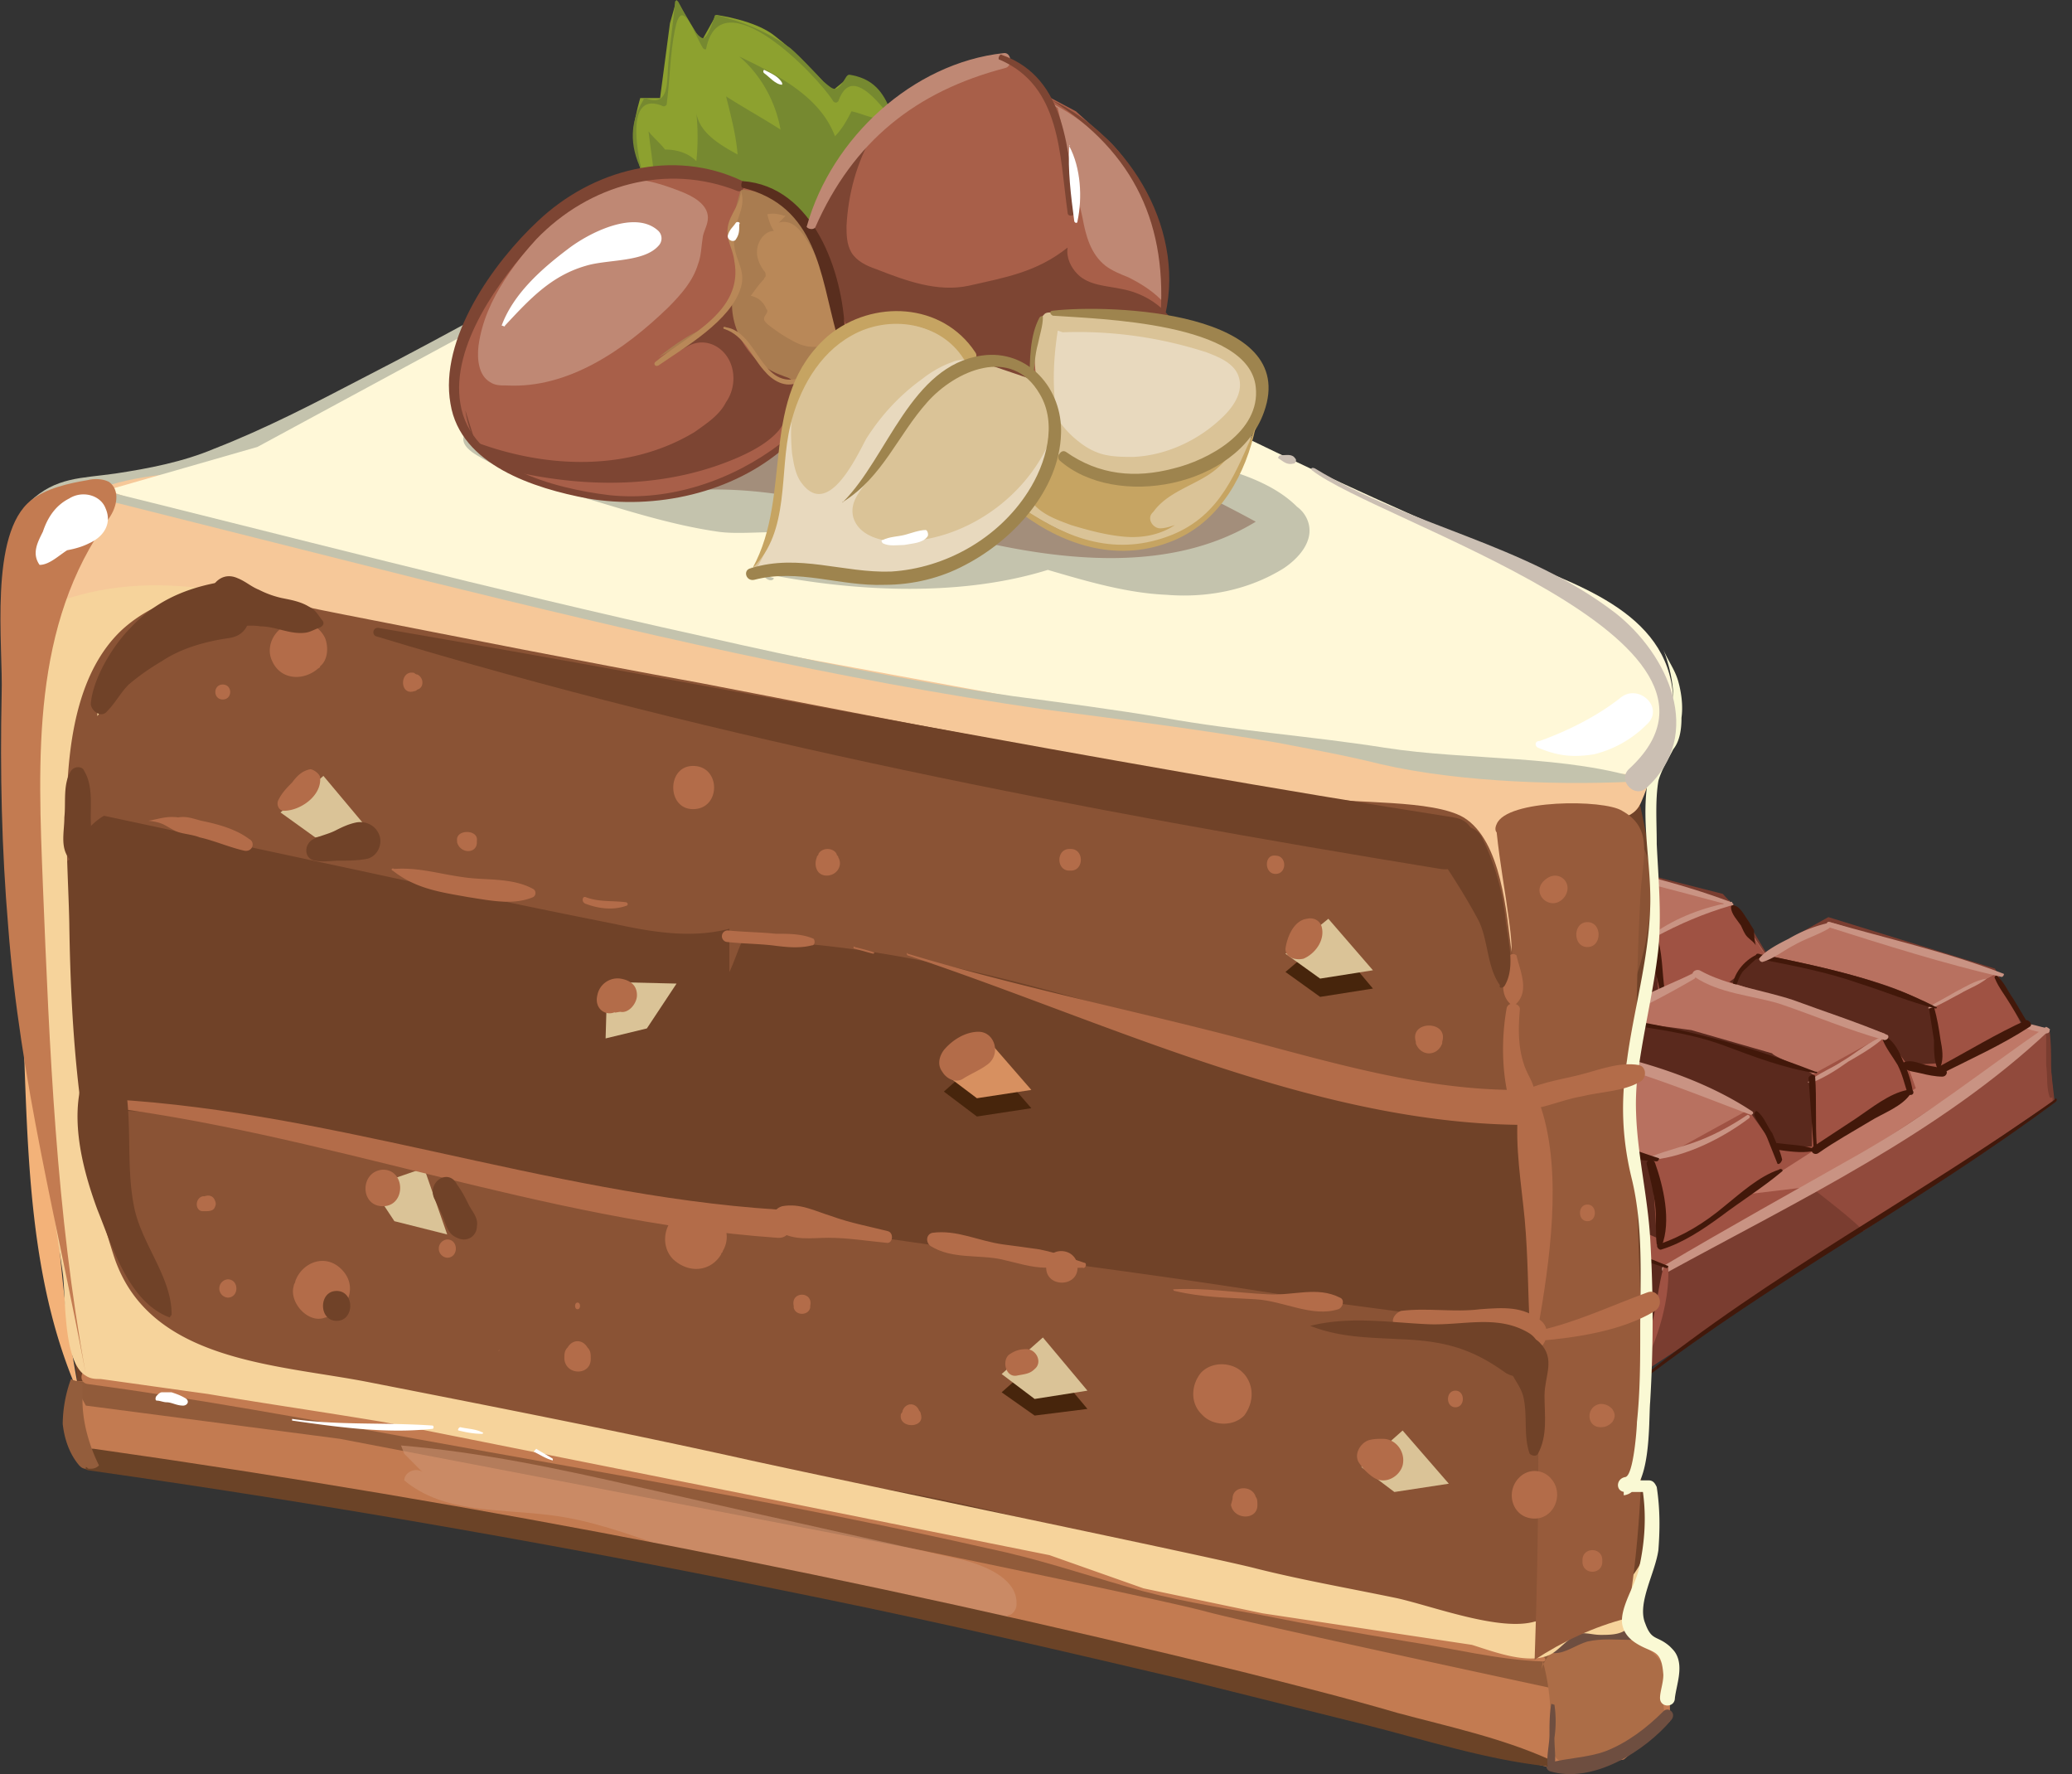 <svg width="132" height="113" fill="none" xmlns="http://www.w3.org/2000/svg"><rect width="100%" height="100%" fill="#333333" stroke="none"/><path d="M130.88 70.056l-13.771 9.206-13.246 8.678-23.653-8.043-9.566-4.339s-.841-2.645-.841-4.338c0-1.694.315-2.963.315-2.963l2.313-.953 1.577-2.01 1.366-.847s3.154-.74 3.364-1.164c.21-.423 2.734-1.27 2.734-1.27l2.523.635 1.576-2.434 5.677-2.117 2.418.424 1.367-2.117 4.73-2.01 9.987 2.54 1.472 1.587 1.261 2.116 3.995-2.222 10.618 3.28 1.682 3.493 1.577.317.525 4.55z" fill="#7A3D30"/><path d="M106.176 80.744l11.879-6.032 12.405-8.995-30.592-8.36-27.542 9.947-2.313.953 13.666 4.55 5.467 1.905 9.671 3.492 7.359 2.54z" fill="#9F5243"/><path d="M106.176 80.744l-.631 3.28-1.787 4.022-3.679-1.482-18.292-6.244s-11.143-4.444-11.249-4.868c-.105-.423-.525-3.492-.63-3.915-.21-.423.105-3.386.105-3.386l12.194 4.338L92.3 76.087l13.877 4.657z" fill="#5A291D"/><path d="M127.201 62.014l-4.1 2.222-17.871 9.841-19.238-6.137-8.515-2.117-2.208-1.27 3.47-1.164 2.417-1.799 2.838 1.164 1.683-2.434 3.363-1.27 2.313-.74 2.418.423 1.367-2.117 4.73-1.904 10.408 2.751 2.312 3.492 3.995-2.222 10.618 3.28z" fill="#B87160"/><path d="M105.545 78.839l-.315-4.868-29.856-9.524s-1.892.846-1.892 1.164c0 .317-1.156 2.222-1.156 2.222l13.456 4.339 1.05.106s2.314 1.058 2.629 1.164c.315 0 8.725 2.222 8.725 2.222l7.359 3.175z" fill="#5A291D"/><path d="M89.25 73.442l3.68-3.704 5.572-3.28 2.628.423 1.156-1.905 5.677-3.069s2.313 1.164 2.418.847c.105-.318.631-1.164.631-1.164l1.471-.741-2.312-3.492-4.836 2.222.42 2.857-2.207.953-1.367-2.223-5.466 2.329.21 2.963-1.262.74-1.997-.635L92.51 65.4l-6.203 2.329.316 4.55 2.628 1.164z" fill="#9F5243"/><path d="M105.335 59.685l-10.197-3.07-1.472 1.588 8.515 2.963 1.472 2.329.315.634 1.682-.952-.315-3.492zM96.82 67.41c0-.318-.105-3.916-.105-3.916l-6.728-2.116-4.205-1.058-1.577 2.434 6.412 2.222 2.103.423s.63.953 1.156 1.164c.316.318 2.839 1.8 2.944.847zm18.607 1.164v4.445l-2.313.106-1.577-2.223-6.728-2.751-3.679-1.376 1.156-1.905 5.467.741 5.151 1.482c0 .211 3.259 1.375 2.523 1.481zm7.674-4.339l.315 3.492-1.892.106-1.472-2.01-9.881-3.281.735-.53.947-1.057.841-.106c-.106.106 8.304 1.481 10.407 3.386z" fill="#5A291D"/><path d="M127.201 62.013l1.682 3.492-5.256 2.646-.526-3.916 4.1-2.222z" fill="#9F5243"/><path d="M130.46 65.717l-14.928 9.841-4.415.53 2.523-1.588 2.312-1.481 6.098-3.704-.526-1.482 2.208.212 5.256-2.646c-.105.106 1.472 0 1.472.318z" fill="#BF7867"/><path d="M118.686 78.416c-.211-.423-3.259-2.752-3.259-2.752l6.202-3.704 8.726-6.137.42 4.339-12.089 8.254z" fill="#914A3C"/><path d="M130.565 65.611c.105.74.105 1.482.105 2.222 0 .635.105 1.27.105 2.011 0 .106-.21.106-.21 0-.21-.635-.105-1.27-.21-2.01V65.61h.21z" fill="#7A3D30"/><path d="M130.985 70.162c-8.515 6.349-17.976 11.323-26.386 17.778-.105.106-.21-.106-.105-.106 8.2-6.667 17.766-11.64 26.386-17.778.105-.212.21 0 .105.106z" fill="#42180A"/><path d="M130.565 65.611c-6.938 6.561-16.084 10.9-24.389 15.45-.21.106-.421-.211-.21-.423 4.099-2.434 8.304-4.762 12.404-7.09 4.31-2.434 7.99-5.397 11.985-8.149.21.106.315.212.21.212z" fill="#C99383"/><path d="M103.968 87.834c.421-1.164.946-2.222 1.262-3.492.315-1.164.42-2.434.736-3.598 0-.106.315-.106.315 0 .105 2.222-.841 5.291-2.103 7.09-.105.212-.21.106-.21 0z" fill="#9F5243"/><path d="M103.968 87.728c-11.353-2.01-22.917-6.35-33.009-11.958-.21-.106 0-.529.21-.423 10.723 5.397 21.656 8.254 32.799 12.381 0 0 .105-.106 0 0z" fill="#42180A"/><path d="M70.854 75.664c-.736-.423-.841-1.799-1.051-2.54a10.56 10.56 0 010-4.444c0-.318.525-.212.42 0-.21 1.904-.42 4.973.841 6.666.105.212 0 .424-.21.318z" fill="#42180A"/><path d="M106.071 80.744c-5.572-1.905-10.933-3.28-16.4-5.397-6.412-2.54-13.14-4.55-19.658-6.667-.316-.106-.105-.53.21-.423 6.518 2.222 13.246 4.233 19.659 6.772 5.36 2.117 11.038 3.387 16.399 5.61 0 0 0 .21-.21.105z" fill="#42180A"/><path d="M130.355 65.823c-.526-.106-1.052-.212-1.472-.424-.105 0-.105-.211 0-.211.525 0 1.051.211 1.577.317.21.106.105.318-.105.318z" fill="#C99383"/><path d="M128.988 65.4c-.315-.424-.631-.953-.946-1.482-.316-.53-.736-1.058-.946-1.587-.105-.106.105-.318.21-.106.42.423.631.952.946 1.375l.946 1.588c.105.212-.105.423-.21.212z" fill="#42180A"/><path d="M129.303 65.4c-1.787 1.163-3.679 2.01-5.571 2.962-.211.106-.421-.317-.211-.423 1.788-.952 3.68-2.116 5.572-2.963.21 0 .421.317.21.423z" fill="#42180A"/><path d="M123.416 68.045c-.21-.53-.21-1.164-.21-1.8-.105-.634-.21-1.375-.315-2.01 0-.212.315-.317.315-.106.21.741.315 1.376.421 2.117.105.529.21 1.164 0 1.693-.106.212-.211.212-.211.106z" fill="#42180A"/><path d="M126.57 62.33c-.526.424-1.156.636-1.682.953-.631.318-1.261.74-1.997.953 0 0-.105 0 0-.106.525-.318 1.156-.635 1.682-.953.63-.317 1.261-.74 1.997-.846 0 0 0-.106 0 0z" fill="#C99383"/><path d="M123.311 64.235c-1.682-.423-3.154-1.058-4.836-1.587-2.102-.74-4.31-1.164-6.517-1.587-.211 0-.105-.318 0-.318 3.679.74 7.884 1.587 11.353 3.386.105 0 .105.106 0 .106z" fill="#42180A"/><path d="M112.063 60.955c-.316.211-.631.529-.946.846-.316.318-.421.741-.526 1.059-.105.105-.315.105-.21-.106.105-.847.841-1.693 1.682-2.01 0 0 .105.105 0 .21z" fill="#42180A"/><path d="M119.842 66.246c-.631.53-1.367.953-2.102 1.376-.736.53-1.577 1.058-2.418 1.376-.105 0-.211-.106-.105-.106.63-.53 1.471-.847 2.102-1.27.736-.423 1.472-1.058 2.313-1.481.21-.106.315 0 .21.105z" fill="#C99383"/><path d="M115.532 73.02c-.105-1.483-.21-2.858-.315-4.34 0-.211.42-.317.42-.106.105 1.482 0 2.963.105 4.445h-.21z" fill="#42180A"/><path d="M121.734 69.633c-.525.846-1.787 1.27-2.628 1.799-1.051.635-2.207 1.27-3.259 2.01-.315.212-.63-.211-.315-.423.946-.635 1.787-1.164 2.733-1.799.946-.635 2.103-1.587 3.259-1.799.21 0 .21.106.21.212z" fill="#42180A"/><path d="M121.524 69.633c-.21-.635-.315-1.164-.631-1.8-.315-.529-.736-1.058-.946-1.587 0-.106.105-.317.21-.212.526.318.841.953 1.052 1.482.315.635.525 1.27.63 1.905.211.317-.21.423-.315.212zm-5.782-1.271c-2.102-.317-3.995-1.058-5.992-1.799-2.313-.846-4.731-1.058-7.148-1.481-.211 0-.211-.424 0-.318 4.625.74 8.725 1.8 13.035 3.492.21 0 .105.106.105.106z" fill="#42180A"/><path d="M102.602 65.188c-.421.635-.841 1.164-1.157 1.799-.105.211-.42.105-.315-.106.315-.741.631-1.376 1.261-1.905.105 0 .316.106.211.212zm10.617 8.889l-.631-1.587c-.21-.53-.63-.952-.841-1.481 0-.106.106-.318.211-.212.42.317.63.952.946 1.376.21.529.525 1.164.631 1.693-.106.317-.316.317-.316.211zM92.72 70.055c-.526.53-1.051 1.164-1.577 1.588-.63.529-1.156 1.27-1.787 1.799-.105.106-.21 0-.21-.212.42-.635 1.261-1.27 1.787-1.799.525-.529 1.051-1.058 1.682-1.587 0-.106.105.106.105.211z" fill="#42180A"/><path d="M104.599 78.734c-5.151-1.8-10.092-3.916-15.453-4.868-.316-.106-.316-.53 0-.53 5.256.741 10.933 2.54 15.558 5.186.105 0 0 .212-.105.212zm8.936-4.128c-1.262 1.059-2.629 1.905-3.89 2.858-1.156.846-2.418 1.693-3.785 2.116-.21.106-.42-.317-.21-.317 1.577-.53 2.944-1.376 4.205-2.434 1.051-.847 2.208-1.905 3.469-2.328.105-.106.316 0 .211.105z" fill="#42180A"/><path d="M105.545 79.263c-.105-.847 0-1.694-.105-2.54-.105-.847-.315-1.693-.526-2.54-.105-.317.421-.423.526-.106.526 1.482 1.051 3.704.42 5.291-.105 0-.21 0-.315-.105z" fill="#42180A"/><path d="M111.432 71.22c-1.682 1.27-3.995 2.434-6.097 2.645-.105 0-.21-.105-.105-.211 1.051-.424 2.102-.635 3.153-1.059 1.052-.423 1.998-.952 2.944-1.587.105 0 .21.106.105.212z" fill="#C99383"/><path d="M105.545 73.971c-4.415-.211-8.515-2.751-12.72-3.704-.315-.105-.315-.634.105-.529 2.208.424 4.415 1.376 6.623 2.011 2.102.53 4.1 1.376 6.097 2.01.105 0 0 .212-.105.212zM90.933 70.69c-.631.424-1.367.741-2.103 1.059-.736.317-1.471.74-2.207.74-.106 0-.21-.211-.106-.317.631-.423 1.367-.53 1.998-.847a51.897 51.897 0 012.313-.952c.105.106.21.317.105.317z" fill="#42180A"/><path d="M86.307 72.596v-2.329c0-.74-.105-1.587 0-2.328 0-.211.21-.211.316 0 .42 1.376.21 3.28.105 4.657-.105.211-.42.211-.42 0z" fill="#42180A"/><path d="M86.517 68.044c-2.102-.317-4.204-.846-6.307-1.375-1.892-.423-3.784-.741-5.256-2.01-.21-.213 0-.53.315-.424 3.364 2.01 7.674 2.222 11.354 3.492.105.106.105.317-.106.317z" fill="#42180A"/><path d="M75.059 64.764c-.42.53-.946.847-1.367 1.376-.42.53-.736 1.058-1.156 1.587-.105.212-.42 0-.316-.211.526-1.164 1.577-2.434 2.629-3.07.105 0 .315.213.21.318z" fill="#42180A"/><path d="M86.412 72.49c-2.312-.212-4.31-1.059-6.412-1.906-2.628-.952-5.151-1.799-7.885-2.54-.315-.105-.105-.634.21-.528 4.836 1.27 9.252 3.492 14.087 4.656.21.106.105.317 0 .317zm7.675-4.656l-.947-1.27c-.21-.318-.63-.635-.736-1.059 0-.105.106-.211.21-.211.421.211.632.635.947 1.058.315.423.525.847.736 1.376 0 .106-.105.211-.21.106z" fill="#42180A"/><path d="M92.404 65.505c-.84.635-1.892 1.058-2.838 1.376-.946.423-1.997.847-3.049 1.058-.21 0-.315-.211-.105-.317.947-.53 2.103-.741 3.154-1.164.946-.318 1.787-.741 2.733-1.059.21 0 .21.106.105.106zm.526-.212c-3.995-.211-7.884-2.222-11.774-2.963-.315-.105-.315-.635 0-.529.841.106 1.577.424 2.313.741 1.261.423 2.523.53 3.784.847 1.998.423 4.1.846 5.677 1.904 0 0 .105-.105 0 0zm-11.984-3.069c-1.472 1.164-3.574 2.011-5.361 2.434-.316.106-.421-.423-.106-.423.947-.317 1.787-.635 2.734-.952.946-.318 1.787-.847 2.628-1.165.105-.211.21 0 .105.106z" fill="#C99383"/><path d="M103.758 63.812c-.421-.318-.631-.741-.946-1.164-.316-.424-.736-.847-.841-1.27 0-.212.105-.318.21-.212.421.212.736.847 1.051 1.27.316.423.526.846.631 1.376 0-.106-.105 0-.105 0z" fill="#42180A"/><path d="M101.971 61.272c-.841.318-1.787.74-2.628 1.058-.841.424-1.682.953-2.523 1.27-.105.106-.316-.106-.105-.211 1.471-1.165 3.469-1.905 5.256-2.329.105 0 .21.212 0 .212z" fill="#C99383"/><path d="M96.715 67.41c-.21-.635-.106-1.164-.106-1.799v-2.01c0-.212.421-.212.421 0 .105.634 0 1.27 0 1.904 0 .635 0 1.27-.105 1.905-.105.212-.21.106-.21 0z" fill="#42180A"/><path d="M96.925 63.706c-1.577-.106-3.259-1.059-4.836-1.482-2.207-.53-4.31-1.058-6.518-1.587-.21-.106-.105-.53.106-.424 1.892.424 3.89.953 5.781 1.376 1.998.53 3.68 1.27 5.572 2.01.105 0 0 .107-.105.107z" fill="#42180A"/><path d="M85.677 60.425c-.106.741-.947 1.482-1.472 2.011-.105.106-.42-.106-.316-.317a7.35 7.35 0 00.841-1.059c.21-.317.42-.529.736-.74.105 0 .21.105.21.105z" fill="#42180A"/><path d="M91.248 58.414c-1.787.847-3.68 1.376-5.466 1.905-.105 0-.21-.211 0-.211 1.892-.53 3.679-1.164 5.466-1.8 0-.105.105.106 0 .106z" fill="#C99383"/><path d="M101.971 61.167c-3.574-1.059-7.044-2.434-10.723-2.858-.21 0-.21-.317 0-.317 3.68.212 7.359 1.587 10.828 2.963.105.106 0 .212-.105.212z" fill="#C99383"/><path d="M111.853 60.214c-.106-.212-.316-.318-.526-.53-.21-.211-.315-.529-.421-.74-.21-.318-.63-.741-.63-1.164 0-.106.105-.212.21-.106.42.106.631.635.946 1.058.105.212.21.318.315.53 0 .21 0 .528.106.952 0 0 .105 0 0 0z" fill="#42180A"/><path d="M110.276 57.674c-1.787.53-3.259 1.165-4.836 2.011-.105.106-.315-.106-.105-.212 1.472-1.058 3.259-1.693 4.941-2.01.105-.106.105.106 0 .211z" fill="#C99383"/><path d="M105.755 63.177c-.21-1.164-.736-2.54-.63-3.81 0-.105.21-.211.315 0 .526 1.165.42 2.646.631 3.81 0 .106-.316.106-.316 0z" fill="#42180A"/><path d="M105.335 59.473c-3.364-.953-6.833-1.8-10.197-2.752-.21-.105-.105-.423.105-.423 3.364.74 7.043 1.376 10.197 2.857.21.106.105.423-.105.318z" fill="#42180A"/><path d="M95.243 56.722c-.21.317-.42.634-.736.952-.21.318-.42.53-.736.74a.226.226 0 01-.21-.21c.105-.318.42-.636.63-.848.21-.317.421-.529.736-.74.21-.106.421-.106.316.106z" fill="#42180A"/><path d="M100.184 54.817l-2.523.953c-.736.317-1.472.634-2.208.846-.105 0-.105-.106-.105-.106 1.261-.952 3.259-1.587 4.836-1.693 0 0 0-.106 0 0z" fill="#C99383"/><path d="M110.276 57.673c-3.575-.952-7.044-1.904-10.618-2.645-.315-.106-.21-.53 0-.423 3.574.74 7.254 1.587 10.618 2.857.21.106.21.211 0 .211z" fill="#C99383"/><path d="M115.427 73.336c-.736.106-1.472 0-2.208-.106-.21 0-.21-.423 0-.423.736.106 1.472.106 2.208.317.105 0 .105.106 0 .212zm8.305-4.762c-.421 0-.946-.106-1.367-.212-.42-.105-.736-.105-1.051-.317-.21-.106-.105-.423.105-.423.42-.106.841.105 1.261.211.421.106.841.106 1.157.318.315 0 .21.423-.105.423zm-27.228-.635c-.525-.106-.946-.423-1.366-.53-.526-.105-1.052-.21-1.472-.422-.105-.106-.105-.212 0-.318.526-.106 1.156.106 1.577.318.526.211 1.051.317 1.367.74.105.106 0 .212-.106.212z" fill="#42180A"/><path d="M107.963 62.33a55.274 55.274 0 01-5.572 2.858c-.21.106-.42-.212-.21-.423 1.787-1.058 3.785-1.905 5.677-2.752.105 0 .21.212.105.318zm3.574 8.678c-4.205-1.587-7.989-3.175-12.405-4.021-.315-.106-.21-.53 0-.53 4.205.741 8.831 1.905 12.51 4.34.105.105 0 .21-.105.21z" fill="#C99383"/><path d="M99.027 66.881c-.42.318-.84.212-1.261.318-.526.211-1.051.74-1.577 1.164-1.051.635-2.313 1.27-3.574 1.587-.105 0-.21-.106-.105-.211 1.261-.741 2.628-1.165 3.784-2.011.42-.318.841-.635 1.262-.847.42-.211.946-.106 1.366-.211.105 0 .21.105.105.211zm17.451-7.725c-.736.423-1.472.635-2.208 1.058-.63.317-1.261.846-1.997 1.058-.105 0-.21-.106-.21-.212.42-.529 1.261-.952 1.892-1.27a8.895 8.895 0 012.313-.952c.315-.106.42.212.21.318z" fill="#C99383"/><path d="M127.516 62.225c-3.679-.847-7.359-2.01-11.038-3.175-.21-.106-.105-.423.105-.317 3.68 1.058 7.464 1.904 11.038 3.28.105 0 0 .212-.105.212zm-7.464 4.021c-2.312-.635-4.52-1.587-6.728-2.328-1.787-.53-3.784-.635-5.361-1.693-.315-.212 0-.53.315-.424 1.682.953 4.1 1.27 5.992 1.905 1.998.741 3.995 1.376 5.993 2.223.105.105 0 .317-.211.317z" fill="#C99383"/><path d="M2.523 41.695s-.736 7.937-.736 14.18c0 6.244 1.051 15.662 1.051 15.662l2.208 17.355.525 3.916 7.36 1.058 31.642 5.503 30.801 6.773 23.443 6.243s3.995 0 5.467-1.481c1.471-1.482 1.997-2.222 1.997-2.222l-.315-3.175-2.208-2.222s1.261-3.175 1.261-3.704v-4.974l-1.051-.53s1.472-5.29 1.051-10.37c-.315-4.974-.735-7.513-.735-7.513s-.736-6.667 0-9.736c.735-3.175 1.261-6.985 1.261-8.678 0-1.693-1.051-6.455-1.051-6.455l-38.055-6.667-59.501-7.937s-4.205-.317-4.415 4.974z" fill="#704228"/><path d="M4.94 53.864c.316-.74.947-1.481 1.683-1.905 5.466 1.164 10.828 2.328 16.294 3.493 5.361 1.164 10.828 2.328 16.19 3.386 2.417.53 4.94.952 7.358.317v2.752c.315-.635.526-1.376.84-2.01 16.82.317 32.485 8.465 49.094 10.687-.63-.952.42-2.222 1.472-2.645 1.156-.318 2.418-.212 3.364-.847.526-.317.946-.846 1.261-1.376a16.165 16.165 0 002.629-9.841c0-.847-.211-1.8-.841-2.434-.421-.423-.947-.53-1.472-.74-17.24-4.869-35.217-6.139-52.878-9.102-13.876-2.328-27.648-5.608-41.734-6.878-.631.106-1.262.106-1.788.423-.42.318-.63.847-.84 1.376-1.998 5.29-2.524 11.005-1.683 16.614.631-.423 1.157-.952 1.788-1.376l-.736.106zm18.082 35.663c5.362 1.164 10.723 2.328 16.19 3.386 2.417.53 4.94.953 7.358.318v2.752c.315-.636.526-1.376.841-2.011 9.461.211 18.607 2.857 27.648 5.503 4.415 1.27 8.936 2.645 13.456 3.703 3.574.847 8.515 3.069 11.564-.211 1.261-1.482 1.892-3.492 2.207-5.397.631-4.233.526-10.053-3.574-11.747-4.626-2.01-10.933-2.328-15.874-3.174-10.933-1.8-21.866-2.963-32.799-4.763-7.99-1.375-15.769-2.963-23.653-4.338a238.784 238.784 0 00-12.09-1.905c-1.891-.212-8.094-1.905-9.566 0-.42.529-.42 1.376-.42 2.116 0 3.598 0 7.408 1.682 10.689 2.208 4.233 12.51 4.127 17.03 5.08z" fill="#8A5335"/><path d="M4.94 88.152C3.575 80.85 3.365 73.23 2.944 65.822c-.315-5.714-.525-11.428-.21-17.143.105-2.857.315-5.926.105-8.783.105 1.376-.736 3.81-.946 5.397-.21 2.117-.42 4.127-.526 6.244-.21 4.656-.105 9.312.106 13.863.315 8.042.315 16.508 3.784 23.916a17.46 17.46 0 00-.315-1.164z" fill="#F3B279"/><path d="M4.625 87.94s4.205.211 9.146.952a344.83 344.83 0 0110.092 1.693l23.022 4.445 16.505 3.492 17.346 3.916 15.243 2.963 2.418.529 1.787-1.482 3.679-.952s2.523 1.693 2.523 2.963v3.175l-2.943 2.434-3.154.529h-1.472l-25.65-6.244-25.23-5.714-21.971-4.233-20.29-3.598-1.05-4.868z" fill="#C37B51"/><path d="M5.466 89.527l16.19 2.117 37.003 7.09s15.454 3.174 18.187 3.915c2.733.741 21.971 4.868 21.971 4.868s1.262-1.587 2.838-2.01a70.286 70.286 0 013.049-.741l-.946-.635h-3.154l-2.733 1.164-7.043-1.164-15.349-2.646-14.086-3.915-17.451-3.492-27.543-5.08L4.625 87.94l.841 1.587z" fill="#915B3A"/><path d="M98.291 105.824c.421 1.482.526 3.069.526 4.656 0 .529 0 1.059.316 1.482.525.635 1.681.317 2.417 0a101.94 101.94 0 003.364-1.587c.421-.212.841-.424 1.052-.847.105-.423 0-.741 0-1.164 0-.423.21-.847.21-1.27.105-1.058-.841-1.905-1.682-2.434a2.51 2.51 0 00-1.157-.635c-.315 0-.63 0-.946.106-.736.106-1.471 0-2.207.212a3.158 3.158 0 00-1.998 2.01l.105-.529z" fill="#AC6D47"/><path opacity=".54" d="M25.755 92.596l1.157 1.164c-.42-.317-1.157 0-1.157.53 2.523 2.116 6.098 1.798 9.357 2.221 2.523.318 4.835 1.165 7.253 2.011 7.359 2.434 15.033 4.127 22.707 5.08-.315-.212-.63-.424-.946-.741.315.106.63-.317.63-.635.106-1.587-1.787-2.434-3.363-2.857-6.939-1.588-13.772-3.07-20.71-4.656-5.046-1.165-10.092-2.223-15.138-2.646l.21.529z" fill="#D19977"/><path d="M40.157 15.344c-5.886 3.915-12.089 7.302-18.291 10.583-3.26 1.693-6.413 3.492-9.777 4.656-1.682.529-3.364 1.058-5.151 1.058-.736 0-1.472-.106-2.313-.106-.525 0-2.312.106-2.733.423 1.682-1.587 3.259-1.481 5.467-1.799 2.102-.317 4.31-.74 6.307-1.587 3.259-1.27 6.308-2.857 9.356-4.445 5.782-2.963 11.354-6.137 17.03-9.206.105-.106.316.211.105.423z" fill="#C4C3AD"/><path d="M106.491 109.528c-1.682 2.011-5.046 4.127-7.779 3.28-.21-.105-.315-.423 0-.529 1.156-.317 2.418-.317 3.574-.74 1.367-.53 2.628-1.482 3.68-2.54.315-.318.841.106.525.529z" fill="#6E4E40"/><path d="M98.502 112.491c-3.89-.423-7.78-1.693-11.564-2.645-3.785-.953-7.674-1.905-11.459-2.858-7.674-1.799-15.348-3.598-23.127-5.185-15.453-3.175-31.012-5.926-46.675-8.148-.841-.106-.526-1.482.315-1.376 24.6 3.492 48.883 8.254 73.062 14.18 3.364.847 6.728 1.693 9.986 2.646 3.154.846 6.623 1.587 9.672 2.963.105.212 0 .529-.21.423z" fill="#6B4327"/><path d="M103.863 104.448c-.946 0-1.787-.105-2.733.106-.736.212-1.367.741-2.103.741-.21 0-.315-.212-.21-.423.42-.741 1.577-1.059 2.418-1.164.946-.212 1.892-.212 2.733.105.21.212.105.635-.105.635z" fill="#6E4E40"/><path d="M98.291 105.824c-2.943-.106-5.781-.847-8.62-1.27-3.154-.529-6.202-1.058-9.356-1.693-2.838-.529-5.677-.953-8.515-1.799-2.944-.847-5.782-1.8-8.83-2.434-12.09-2.752-24.284-4.762-36.479-6.984-6.938-1.27-13.876-2.54-20.92-3.493-.63-.105-.42-1.058.21-.952 15.664 2.116 31.118 5.503 46.57 8.466 3.785.74 7.675 1.376 11.46 2.222 3.784.847 7.358 2.222 11.143 3.069 3.784.847 7.569 1.482 11.458 2.117 3.89.74 8.095 1.164 11.88 2.434.21.105.21.317 0 .317z" fill="#C37B51"/><path d="M99.027 108.576a7.13 7.13 0 010 2.116c0 .635.105 1.27 0 1.905 0 .317-.42.212-.42 0-.105-.741.105-1.482.105-2.117s0-1.269.105-1.904c0-.106.105 0 .21 0z" fill="#6E4E40"/><path d="M5.256 89.21v-1.058c-.21-.106-.526-.212-.736-.318a8.603 8.603 0 00-.525 2.857c.105.953.42 1.905 1.05 2.646.106.106.211.212.421.212v-.106c.105 0 .105.106.21.106.21 0 .421 0 .631-.212-.63-1.27-1.051-2.752-1.051-4.127z" fill="#935D3C"/><path d="M6.412 45.293c-.105 0-.105 0-.21-.106v.423c.105-.106.105-.212.21-.317z" fill="#F6D39B"/><path d="M103.443 100.956c-1.052 1.059-3.995 1.694-5.362 2.223-.105 0-.21.106-.315.106-2.208.635-6.413-.953-8.726-1.482-3.048-.635-6.097-1.164-9.04-1.905-2.839-.74-24.915-5.291-32.168-6.878-8.095-1.8-16.19-3.387-24.284-4.974-5.887-1.164-14.087-1.27-16.295-8.043C5.046 73.231 4.52 65.93 4.415 58.838 4.31 53.23 3.259 44.34 7.779 40.108c2.208-2.011 5.466-2.858 8.305-2.223a22.527 22.527 0 00-8.305-2.222c-1.367-.106-2.943 0-4.1.74-1.997 1.27-1.682 6.35-2.102 8.572-.526 4.022-.631 7.937-.526 11.853.21 8.148 1.787 16.19 2.944 24.233.21 1.482 0 5.715 1.471 6.562.316.211.631.211.946.211 2.313.318 4.52.635 6.833.953 3.785.635 7.464 1.164 11.249 1.799l20.71 4.127 21.655 4.339 5.992 2.116 7.57 1.587 13.35 2.011c1.367.423 3.785 1.376 5.151.529.631-.423 1.157-1.164 1.892-1.27.421 0 .736.106 1.157.106.736 0 1.682 0 1.997-.846.105-.424.21-.741.21-1.164.106-1.27.421-2.434.841-3.599-.42.953-.841 1.8-1.576 2.434z" fill="#F6D39B"/><path d="M1.577 35.028c-.105.212-.105.317-.21.53-.421 1.269-.421 2.645-.316 3.914 7.359-3.81 13.246-1.799 20.92-.317 7.569 1.482 15.033 2.963 22.602 4.339 13.14 2.54 26.176 5.08 39.316 7.302 2.313.423 7.36.106 9.357 1.27 2.417 1.481 2.733 6.137 3.048 8.571v-6.032c0-.634 0-1.375.42-1.904 1.262-1.8 6.623.846 7.78-1.482 0 0 1.682-3.386.631-6.244-1.157-2.857-88.83-14.815-88.83-14.815-4.626-.317-12.406-.106-14.718 4.868z" fill="#F6C899"/><path d="M46.36 16.297l-5.887-1.27-9.987 5.82-14.087 7.62-9.566 2.75 4.415 1.588 29.435 7.196 27.648 5.08c11.774 2.01 23.653 3.915 35.637 4.233.316 0 .736 0 1.051-.212.211-.106.421-.423.526-.635.736-1.27 1.156-2.645 1.051-4.021-.315-5.609-6.517-7.302-10.722-9.101-5.572-2.328-11.144-4.868-16.61-7.514-4.1-1.904-8.62-2.857-12.825-4.444-6.728-2.328-13.456-4.657-20.08-7.09z" fill="#FFF8D8"/><path d="M81.366 47.303c2.208.424 4.52.847 6.623 1.376 5.046 1.164 11.88 1.376 16.925 1.058-5.046-1.693-11.353-1.27-16.715-2.116-4.73-.741-9.356-1.059-14.086-1.905-3.154-.53-6.413-.953-9.567-1.376-6.623-.952-13.245-2.328-19.763-3.81-13.456-2.963-26.702-6.455-40.053-9.735-.42-.106-.525.529-.105.529l22.707 5.714c12.93 3.175 25.966 6.244 39.212 8.149 4.835.635 9.882 1.27 14.822 2.116z" fill="#C4C3AD"/><path d="M104.284 75.664c-.106-6.137-.106-12.275.21-18.413.105-2.54.946-4.445-1.157-5.609-1.156-.74-7.358-.74-7.989.847-.105.212-.105.423 0 .529.42 4.021 1.367 7.196.946 11.323-.105 1.376-.42 2.752-.21 4.127.105.953.42 1.905.736 2.858.736 2.645.84 5.29.946 8.042.315 8.784.315 17.567 0 26.35 1.787-1.164 3.784-2.116 5.887-2.645 1.577-9.101.841-18.308.631-27.409z" fill="#975B3B"/><path d="M105.966 41.377c.315.74.735 1.27.946 2.01.21.741.315 1.588.21 2.329 0 .74-.105 1.481-.526 2.01-.315.635-.736 1.27-.946 2.011-.21 1.27-.105 2.646-.105 4.021.105 2.223.315 4.445.105 6.667-.315 2.858-1.051 5.609-1.366 8.466-.316 3.387.63 6.561.841 9.948a87.19 87.19 0 010 10.476c-.106 1.164.105 5.715-1.682 5.926v-.952h1.576c.316 0 .421.212.526.423.21 1.376.21 2.646.105 4.022-.21 1.481-1.366 3.386-.841 4.656.421 1.164.736.741 1.577 1.481.21.212.315.318.421.53.42.846 0 1.904-.106 2.751 0 .635-.946.635-.946 0 0-.423.211-.952.211-1.482-.106-1.481-.526-1.375-1.367-1.799-.631-.317-1.156-.74-1.262-1.481-.105-1.058.841-2.434 1.052-3.387.42-1.799.525-3.597.21-5.397.21.106.315.318.526.424h-1.577c-.631 0-.631-.847 0-.953.525-.105.736-3.174.736-3.492.21-2.01.21-3.915.21-5.926 0-3.069.21-6.455-.526-9.524-.631-2.54-.736-4.974-.315-7.62.42-3.174 1.366-6.349 1.472-9.63.105-2.54-.526-5.185-.211-7.725.105-.952.316-1.904.736-2.751.631-1.058.841-1.8.946-3.069 0-.74-.21-1.905-.63-2.963z" fill="#FAF9D4"/><path d="M25.125 77.78l-1.472-2.222 3.364-1.164 1.472 4.233-3.364-.846zm16.084-12.275l-2.628.635.105-3.598 4.415.106-1.892 2.857zm-21.13-12.17l-2.208-1.587 2.733-2.328 2.839 3.386-3.364.53z" fill="#DAC397"/><path d="M65.913 90.162l-2.102-1.481 2.628-2.328 2.838 3.386-3.364.423zM84.1 63.494l-2.208-1.587 2.733-2.328 2.839 3.386-3.364.53zm-21.866 7.62l-2.103-1.588 2.628-2.328 2.944 3.387-3.47.529z" fill="#47250C"/><path d="M65.913 89.104l-2.102-1.588 2.628-2.328 2.838 3.387-3.364.529zM84.1 62.33l-2.208-1.587 2.733-2.223 2.839 3.28-3.364.53z" fill="#DAC397"/><path d="M62.234 69.95l-2.103-1.587 2.628-2.329 2.944 3.387-3.47.529z" fill="#D79060"/><path d="M88.83 95.03l-2.102-1.588 2.628-2.328 2.943 3.387-3.469.529z" fill="#DAC397"/><path d="M9.461 52.277c.946.106 1.051.317 1.682.635.42.212 1.051.212 1.577.423.946.212 1.892.635 2.838.847.526.106.736-.53.316-.741-.841-.635-1.998-.952-3.049-1.164-.42-.106-.946-.318-1.472-.212-.736-.105-1.261.106-1.892.212 0 0 0-.106 0 0zm8.62-.635c1.052 0 2.418-.952 2.313-2.116 0-.212-.42-.53-.63-.53-.526.106-.842.424-1.157.847-.316.318-.63.635-.841 1.058-.21.318 0 .741.315.741zm21.13 12.805c-.21.106.21 0 .316 0 .525.106 1.051-.53 1.051-1.058 0-.635-.42-.953-1.051-1.058a1.31 1.31 0 00-1.472 1.058c-.21.846.526 1.375 1.156 1.058zm22.182 4.233c.525-.318 1.05-.53 1.471-.847.947-.635.526-2.116-.525-2.116-.841 0-1.682.529-2.208 1.164-.315.423-.42.952-.105 1.376.315.529.946.74 1.367.423zm21.655-7.62c.736-.317 1.367-1.163 1.157-2.01-.105-.423-.526-.635-.946-.53-.841.107-1.262 1.165-1.367 1.906 0 .634.736.74 1.156.635zM64.757 87.622c.525-.106.84-.106 1.156-.423.526-.423.105-1.27-.526-1.27-.42 0-.736.106-1.05.318-.527.317-.316 1.481.42 1.375zm21.866 5.608c.21.318.525.636.84.847.737.53 1.683 0 1.893-.74.21-.847-.42-1.694-1.262-1.694-.315 0-.63 0-.946.106-.525.212-.946.953-.525 1.482zM24.389 76.828c1.471 0 1.471-2.328 0-2.328-1.472.106-1.472 2.328 0 2.328zm.631-21.376c1.471 1.164 3.048 1.375 4.835 1.693 1.367.211 2.839.529 4.1 0 .21-.106.21-.424 0-.53-1.366-.74-3.048-.529-4.415-.74-1.577-.212-2.838-.635-4.415-.53-.21-.105-.21.107-.105.107zm12.3 2.117c.84.317 1.786.423 2.627.106.105-.106 0-.212-.105-.212-.84-.106-1.682 0-2.523-.318-.21-.105-.315.318 0 .424zm9.04 2.433c.946.106 1.892.106 2.838.212.841.106 1.682.212 2.523 0 .21 0 .21-.317.105-.423-.736-.318-1.577-.318-2.418-.318-1.05-.105-1.997-.105-3.048-.211a.37.37 0 000 .74zm8.094.424c.42.105.736.211 1.157.317.105 0 .105-.106 0-.106-.316-.106-.736-.211-1.157-.317-.105-.106-.105.106 0 .106zm3.364.423C70.223 64.976 83.364 71.43 96.61 71.643c1.472 0 1.472-2.222 0-2.222-6.727 0-13.245-2.223-19.658-3.81-6.307-1.587-12.825-2.963-19.133-4.868 0-.106-.105 0 0 .106zm38.371 0c-.21.952-.841 2.222 0 3.069a.318.318 0 00.42 0c.842-.847.21-2.117 0-3.07a.318.318 0 00-.42 0z" fill="#B36C49"/><path d="M95.979 64.236c-.316 1.798-.316 3.81.105 5.608a.95.95 0 00.63.635h.21c.211.106.526 0 .632-.212.525-.846-.105-1.481-.42-2.328-.421-1.164-.421-2.328-.316-3.598.105-.423-.736-.635-.841-.105z" fill="#B36C49"/><path d="M97.976 84.66c.736-4.233 1.577-9.842.21-14.075-.315-.847-1.366-.635-1.471.212-.21 2.222.21 4.656.42 6.878.21 2.328.21 4.657.315 6.879 0 .317.42.423.526.106zM5.677 70.373c14.822 1.694 28.804 7.408 43.837 8.466 1.156.106 1.156-1.693 0-1.799-14.823-.952-29.015-6.56-43.837-7.09-.21 0-.21.317 0 .423zm63.39 10.054c-.946-.318-1.787-.635-2.839-.847-.735-.106-1.471-.212-2.312-.317-1.577-.212-2.944-.953-4.52-.741-.421.105-.421.635-.106.846 1.367.847 3.049.53 4.52.847.947.212 1.893.529 2.839.529.84.106 1.577 0 2.313 0 .21.106.315-.317.105-.317z" fill="#B36C49"/><path d="M56.557 78.415c-1.262-.317-2.418-.529-3.574-.952-1.052-.317-1.998-.847-3.154-.635-.736.212-.841 1.164-.21 1.587.946.635 2.102.424 3.153.424 1.262 0 2.523.211 3.68.317.42.106.525-.635.105-.74zm18.292 3.811c1.787.423 3.364.423 5.15.529 1.788.106 3.575 1.164 5.257.635.315-.106.42-.635.105-.741-1.472-.74-2.943-.106-4.625-.212-2.103-.105-3.89-.423-5.993-.317 0 0 0 .106.106.106zm14.191 2.222c1.577.317 3.05.211 4.626.846 1.367.53 2.523 1.27 3.995.847.736-.212 1.261-1.376.525-2.01-1.156-.953-2.418-.847-3.89-.742-1.681.212-3.363-.105-5.045.106-.526.212-.736.847-.21.953z" fill="#B36C49"/><path d="M98.081 85.4c2.418-.212 5.256-.635 7.359-1.905.631-.423.21-1.481-.526-1.164-2.312.847-4.52 1.905-6.938 2.434-.42.106-.315.74.105.635zm-1.156-14.71c1.261 0 2.523-.634 3.784-.846 1.262-.317 2.734-.317 3.785-.952.42-.212.42-.953-.105-1.058-1.262-.212-2.523.317-3.785.635-1.261.317-2.838.529-3.995 1.27-.42.211-.315.952.316.952z" fill="#B36C49"/><path d="M48.042 36.403c5.887 1.27 12.93 1.694 18.712-.105 2.523.74 5.046 1.481 7.569 1.587 2.628.212 5.256-.318 7.464-1.693.946-.635 1.892-1.694 1.577-2.858a1.94 1.94 0 00-.736-1.058c-2.838-2.857-9.04-3.175-12.825-4.127-5.992-1.587-11.985-3.069-18.292-3.492-4.415-.318-8.83-.318-13.14.317-1.472.212-11.88 1.694-7.99 4.022 2.102 1.27 4.415 1.905 6.623 2.645 2.838.847 5.782 1.8 8.725 2.223 2.103.317 5.782-.53 7.464.846-1.157.53-2.418.847-3.68 1.164-.315.106-.735.212-.84.635-.106.318.525.635.63.318l-1.261-.424z" fill="#C4C3AD"/><path d="M42.996 31.324c6.307-.74 12.51 1.481 18.607 2.963C67.7 35.769 74.638 36.509 80 33.229a89.365 89.365 0 00-7.149-3.492c-6.623-3.07-13.981-5.61-21.235-4.763-3.68.424-7.78 2.223-8.62 5.82v.53z" fill="#A38E7B"/><path d="M40.893 11.111s-.63-2.222-.525-2.963c.105-.846.42-1.904.42-1.904h1.262l.63-4.762L43.1 0l1.578 2.646.946-1.694s2.523.318 3.784 1.376c1.262.953 2.734 2.54 2.734 2.54l.84.952 1.157-.952 1.367.635 1.05 1.481-3.153 3.598-1.892 4.128s-.841-1.588-2.208-2.223c-1.366-.635-2.207-.529-2.207-.529s-4.205-1.376-6.203-.847z" fill="#8DA12F"/><path d="M63.81 3.493s-4.52 1.799-6.412 2.963c-1.787 1.164-3.364 3.492-3.364 3.492l-2.103 4.127-.42.635s.84 1.693 1.261 2.963c.42 1.376.736 3.386.736 3.386s2.944-1.587 4.73-.846a15.323 15.323 0 013.05 1.693l.63.952s1.472-.635 2.523 0a12.421 12.421 0 011.682 1.376s-.315-1.481-.21-2.434c.105-.952.63-1.905.63-1.905l4.836.212 2.629.317s1.05-2.645-.316-6.349S70.54 8.89 70.54 8.89l-1.998-1.8-1.787-.952c-.105-.106-2.208-2.54-2.944-2.645z" fill="#A85F49"/><path d="M47.2 11.958s-3.048-1.376-6.202-.846c-3.153.529-4.52 1.799-4.52 1.799l-3.89 3.386s-1.892 2.857-2.733 4.55c-.84 1.694-1.051 3.493-1.051 3.493s.21 2.222.736 3.174c.526.953 1.787 1.8 1.787 1.8s2.418 1.587 5.256 2.222c2.839.635 4.836.211 4.836.211s2.208-.211 4.73-1.27c2.524-1.058 3.785-2.116 3.785-2.116l1.156-4.127 2.523-3.28s-.21-2.858-1.366-5.08c-1.051-2.223-3.364-4.339-5.046-3.916z" fill="#A85F49"/><path d="M41.945 22.753s3.784-1.905 4.52-3.493c.736-1.587.736-2.01.42-2.963-.315-.952-.42-1.27-.21-2.222s.526-2.01.526-2.01 2.943.21 4.1 1.798c1.05 1.588 1.787 4.34 1.787 4.34l.525 2.856-1.787 2.011-.84 1.27s-1.578.529-2.524-.953c-.946-1.481-.946-1.799-1.577-2.116-.63-.423-1.366-1.376-4.94 1.482z" fill="#A97C50"/><path d="M61.918 22.858s-1.261-2.222-3.364-2.434c-2.102-.211-3.68.318-3.68.318s-2.207.635-3.363 2.54c-1.051 1.904-1.367 3.703-1.367 3.703l-.525 4.022-.42 2.645-1.367 2.858 2.733-.318s5.361.635 8.094.212c2.734-.424 5.677-2.858 5.677-2.858l.946-1.058s3.47 2.328 6.097 2.434c2.523.106 5.046-1.481 5.046-1.481s1.998-2.223 2.523-3.493c.631-1.375 1.157-3.598 1.157-3.598s.525-2.751-.63-3.81c-1.157-1.057-3.575-1.587-3.575-1.587l-5.151-1.058h-4.31l-.631 1.905.21 2.434c.105 0-1.787-2.01-4.1-1.376z" fill="#DAC397"/><path d="M55.61 8.571c-1.05 1.8-1.576 3.81-1.681 5.82 0 .53 0 1.165.315 1.694.316.529.946.846 1.577 1.058 1.892.74 3.89 1.482 5.887 1.058 2.313-.529 4.31-.846 6.308-2.434-.106.635.21 1.27.63 1.694.736.74 1.892.74 2.839.952 1.156.212 2.312.847 3.048 1.8-1.051.634-2.313-.107-3.469-.318-1.366-.318-2.733-.106-4.1 0-.105 0-.315 0-.42.105-.105.106-.21.212-.21.424-.421 1.164-.526 2.54-.421 3.81-1.156-.424-2.208-.741-3.364-1.165-.315-.105-.526-.211-.841-.317-.21-.106-.315-.318-.42-.424-1.893-1.799-4.836-2.328-7.254-1.27-.63-1.692-1.367-3.386-1.997-5.079-.106-.423-.316-.846-.316-1.27 0-.317.21-.529.316-.846 1.05-2.223 2.523-4.233 4.1-6.138l-.526.846z" fill="#7D4533"/><path d="M67.385 6.878l1.577 6.985c.21 1.164.525 2.328 1.471 3.069.42.317.946.529 1.472.74.841.424 1.682.953 2.313 1.694.42-5.292-2.733-10.689-7.464-12.911l.63.423z" fill="#BF8874"/><path d="M41.63 10.794c-.106-.846-.211-1.587-.316-2.434.315.424.736.741 1.051 1.164.736 0 1.472.212 1.997.741a14.95 14.95 0 000-3.069c.21 1.27 1.472 2.01 2.629 2.646-.106-1.27-.42-2.434-.736-3.704 1.156.74 2.312 1.376 3.469 2.116-.316-1.799-1.262-3.492-2.628-4.656 2.418 1.164 5.15 2.54 6.097 5.08.42-.424.736-.953 1.051-1.588.526.106.946.318 1.472.424-2.103 1.799-3.47 4.338-3.995 7.09-.315-1.164-1.577-1.8-2.733-2.222-2.418-.953-4.94-1.482-7.57-1.694l.211.106z" fill="#768930"/><path d="M35.006 14.18c-1.997 2.328-4.1 4.762-4.52 7.831-.105.847 0 1.905.736 2.328.315.212.63.212 1.051.212 3.89.212 7.464-2.222 10.302-4.974.841-.846 1.577-1.693 1.893-2.751.21-.53.21-1.164.315-1.8.105-.422.315-.74.315-1.163 0-.847-.946-1.376-1.787-1.693-1.366-.53-2.733-.953-4.1-.635-1.05.211-1.892.952-2.628 1.587-.84.635-1.577 1.27-2.418 1.905l.841-.847z" fill="#BF8874"/><path d="M50.04 13.757c-.421-.106-.737-.212-1.157-.106.105.424.21.741.42 1.059-.525 0-.946.529-1.05 1.058-.106.529.104 1.058.42 1.481.105.106.105.212.105.318 0 .106-.105.106-.105.211-.316.318-.526.635-.841 1.059.42.105.735.317.946.74 0 .106.105.106.105.212 0 .212-.21.317-.21.53 0 .105.105.21.21.317A10.41 10.41 0 0050.67 21.8c.63.317 1.367.423 2.102.105.21-.105.42-.211.526-.423.105-.106 0-.317 0-.423-.21-2.117-.84-4.127-1.997-5.926-.42-.635-.946-1.164-1.682-.953l.42-.423z" fill="#B98858"/><path d="M30.276 28.15c4.52 1.692 9.776 1.904 13.981-.636.736-.529 1.577-1.058 1.998-1.905.525-.74.63-1.799.21-2.645-.42-.847-1.367-1.376-2.313-1.058-.63.211-1.051.74-1.682.635 1.998-.635 3.574-2.223 4.31-4.233-.63 2.222.841 4.867 3.049 5.608.21.106.42.106.63.318 0 .105.106.211.106.317.105 1.058-.316 2.01-.946 2.858-.631.74-1.577 1.27-2.523 1.693-4.31 1.904-9.146 2.01-13.772 1.058a7.705 7.705 0 01-1.471-.423c-1.262-.635-1.998-2.117-2.208-3.598l.63 2.01z" fill="#7D4533"/><path d="M47.937 36.403c.42-.106 1.156-2.116 1.366-2.54.316-.846.316-1.587.42-2.434.211-1.904.316-4.233.947-6.032-.315 1.165-.315 2.329-.21 3.493.105.634.21 1.375.63 1.904 1.682 2.223 3.47-1.693 4.1-2.857.946-1.481 2.103-2.751 3.575-3.81.525-.423 1.261-.846 1.892-1.058.63-.317 1.577 0 2.102-.211-2.628 1.058-4.94 3.069-6.307 5.608-.42.741-.736 1.482-1.157 2.117-.525.74-1.156 1.376-.946 2.328.316 1.164 1.682 1.587 2.944 1.587 4.31 0 8.515-3.069 9.881-7.196-.42 3.598-3.153 6.456-6.202 8.36-.84.53-1.892.635-2.733.847-.42.106-.841.106-1.262 0-2.102-.106-4.31-.318-6.412-.318-.946.106-1.787.106-2.628.212zm19.448-15.344c-.21 1.376-.316 2.751-.21 4.127 0 .635.105 1.27.42 1.799a6.04 6.04 0 001.156 1.164c.526.423 1.157.74 1.787.847.526.106 1.157.106 1.683.106 2.207-.106 4.31-1.165 5.781-2.646.631-.635 1.157-1.482.947-2.328-.21-.953-1.262-1.376-2.103-1.693a26.583 26.583 0 00-9.146-1.27l-.315-.106z" fill="#E8D9BE"/><path d="M65.808 32.065c.63.74 1.577 1.058 2.418 1.375 1.051.318 2.207.635 3.364.741 1.156.106 2.313-.106 3.259-.74-.316.105-.631.21-.947.21-.315 0-.63-.317-.63-.634 0-.212.105-.318.21-.423.841-1.165 2.313-1.588 3.47-2.329a5.215 5.215 0 001.891-2.116c-1.682 1.27-3.994 2.116-6.307 2.328-.736.106-1.472 0-2.208-.106-1.156-.317-2.207-.952-3.259-1.693-.315.953-.736 1.905-1.05 2.963-.106.212-.421.53-.526.318l.315.106z" fill="#C6A462"/><path d="M56.242 34.604c.42.212.946.106 1.366.106.526-.106 1.157-.106 1.472-.529.105-.106 0-.423-.105-.423-.42 0-.946.211-1.367.317-.42.106-.946.106-1.366.318-.106 0-.106.105 0 .211z" fill="#fff"/><path d="M40.893 10.9c-.315-1.27-1.05-5.186 1.367-4.128.105 0 .105 0 .21-.106.21-1.587.21-3.174.526-4.762.42-2.222 1.156.106 1.787 1.164.105.106.21.106.21 0 .946-4.55 7.044 1.693 8.095 3.387.105.105.21.105.315 0 .526-1.482 1.472-1.27 2.944.529.105.211.42.106.315-.106-.526-1.27-1.261-1.905-2.523-2.117-.105 0-.105 0-.21.106-.631 1.059-.736.953-1.472.318-.736-.741-1.367-1.482-2.102-2.117-1.472-1.058-3.05-1.693-4.731-2.116 0 0-.105 0-.105.106-.105.317-.42 1.375-.736 1.375-.526-.105-1.262-1.799-1.577-2.328-.105-.106-.21-.106-.21.106-.105 1.27-.316 2.54-.42 3.81-.106 1.164.104 2.857-1.472 2.222-.106 0-.106 0-.106.106-.84 1.376-.946 2.857-.105 4.55 0 .106-.105.106 0 0z" fill="#768930"/><path d="M49.724 28.255c-3.049 2.328-7.043 3.704-10.933 3.28-3.47-.423-8.83-1.799-9.461-5.82-.631-3.704 2.523-7.937 4.835-10.476 3.364-3.493 8.305-4.868 12.826-3.07.315.106.63-.423.315-.634-4.415-2.117-9.566-.741-13.035 2.54-2.839 2.645-6.308 7.513-5.572 11.64.63 3.916 5.361 5.397 8.725 6.032 4.31.74 9.251-.317 12.615-3.28 0 0-.21-.318-.315-.212z" fill="#7D4533"/><path d="M47.2 12.17c0 .846-.735 1.481-.84 2.328-.105.846.315 1.27.42 2.116.631 3.28-3.048 4.762-5.046 6.455-.105.106 0 .318.21.212 1.683-1.164 4.626-2.857 5.257-4.974.315-1.058-.316-1.693-.42-2.645-.21-1.482.84-2.329.42-3.493 0-.105.105-.105 0 0zm-1.05 8.784c1.261.423 1.682 1.693 2.523 2.645.525.635 1.366 1.164 2.207.741.105-.106.105-.317-.105-.212-2.313.53-2.523-2.963-4.52-3.28-.21-.106-.21.106-.105.106z" fill="#B98858"/><path d="M47.306 11.959c4.73 1.164 4.94 5.502 5.992 9.312.105.318.526.212.526-.106-.105-3.81-1.998-9.312-6.518-9.63-.105.106-.105.424 0 .424z" fill="#592E1E"/><path d="M47.937 36.192c2.418-2.328 1.682-6.138 2.418-9.101.525-2.223 1.787-4.55 3.89-5.715 2.417-1.376 5.676-.846 7.148 1.482.315.423 1.05 0 .736-.424-2.103-3.174-6.518-3.386-9.357-1.058-4.52 3.916-2.207 10.053-4.835 14.816-.105 0-.105-.106 0 0z" fill="#C6A462"/><path d="M51.931 14.498c2.418-5.503 6.413-8.678 12.09-10.16.525-.105.42-1.057-.105-.952-5.782.635-10.933 5.397-12.51 11.006-.105.106.315.318.525.106z" fill="#BF8874"/><path d="M63.705 3.81c3.89 1.693 3.785 6.032 4.31 9.735 0 .318.526.212.526-.105-.525-3.704-.525-8.466-4.73-9.948-.106-.106-.316.318-.106.318z" fill="#7D4533"/><path d="M66.964 6.35c5.362 3.386 7.464 8.042 6.939 14.18 0 .106.21.106.21 0 1.577-5.609-1.998-11.747-7.149-14.18 0 0 0-.106 0 0z" fill="#7D4533"/><path d="M65.808 24.128c.105-.741.105-1.482.315-2.223.105-.529.316-1.164.316-1.693 0-.106-.105-.106-.21 0-.631 1.164-.631 2.752-.631 4.021.105 0 .21 0 .21-.105zm1.262-4.021c2.943.212 12.51.423 12.93 4.55.315 2.858-3.049 4.657-5.257 5.186-2.417.635-4.73.423-6.833-1.059-.315-.211-.63.318-.42.53 3.574 3.174 11.353 1.693 13.035-3.07 2.313-6.455-9.776-6.878-13.456-6.455-.21 0-.21.212 0 .318z" fill="#9E844E"/><path d="M80 27.197c-1.262 2.857-2.208 5.609-5.362 6.879-3.469 1.375-6.517.317-9.46-1.694-.211-.105-.316.106-.106.318 2.838 2.116 6.307 3.175 9.777 1.693 2.943-1.27 4.52-4.233 5.15-7.196.106 0 .106 0 0 0z" fill="#C6A462"/><path d="M53.718 31.959c2.523-1.587 3.47-4.233 5.362-6.35 1.787-2.01 5.361-3.598 7.148-.529 1.157 1.905.42 4.445-.735 6.244-1.893 2.963-5.257 4.868-8.726 5.08-3.049.105-5.887-1.165-8.935-.212-.526.106-.316.846.21.74 2.838-.74 5.466.424 8.305.318 1.787 0 3.574-.423 5.15-1.27 3.05-1.587 5.993-4.762 6.098-8.36.105-2.857-2.102-5.397-5.046-4.974-4.52.635-5.992 6.456-8.83 9.313 0 .106-.106 0 0 0z" fill="#9E844E"/><path d="M46.885 14.18c-.21.318-.42.424-.525.848 0 .317.42.423.525.211.21-.317.21-.529.21-.952.106-.106-.104-.212-.21-.106zm1.788-9.524c.315.212.735.74 1.156.74v-.105c-.21-.423-.736-.635-1.156-.847 0 0-.106.106 0 .212zM68.12 9.313c-.105 1.481.106 3.174.316 4.762 0 .106.21.211.21 0 .316-1.482.21-3.387-.525-4.762 0-.106.105-.106 0 0z" fill="#fff"/><path d="M81.472 29.207c.315.212.525.424.946.318.105 0 .21-.212.105-.317-.21-.318-.526-.212-.946-.212-.105 0-.21.212-.105.212zm2.102.741c4.205 3.281 29.225 10.795 20.184 19.049-.736.74.42 1.905 1.156 1.164 3.68-3.386 1.367-8.466-1.997-11.112-5.782-4.444-13.035-5.502-19.133-9.206-.21-.106-.315 0-.21.105z" fill="#CBBFB3"/><path d="M2.733 56.404c-.315-8.042-.736-16.614 4.205-23.387.526-.74.736-1.799 0-2.328-.42-.211-.946-.211-1.367-.106-1.261.212-2.628.53-3.574 1.27C-.736 33.97.21 41.166.105 44.235c-.105 4.974 0 9.841.42 14.815.736 9.736 3.154 18.943 4.941 28.467-1.892-10.265-2.312-20.742-2.733-31.112z" fill="#C37B51"/><path d="M68.12 55.452h.106c.84 0 .84-1.376 0-1.376h-.105c-.841 0-.841 1.376 0 1.376zm-23.968-3.916c1.787 0 1.787-2.751 0-2.751-1.682 0-1.682 2.752 0 2.752zm9.251 3.069c0-.106-.105-.106-.105-.212-.21-.423-.946-.423-1.156 0 0 .106-.105.106-.105.212-.21.529 0 1.164.63 1.164.631 0 1.052-.635.736-1.164zM36.794 83.39c.21 0 .21-.424 0-.424s-.21.424 0 .424zm9.146-3.493c0-.106.104-.106.104-.212.947-1.587-.946-3.492-2.523-2.54-.105 0-.105.106-.21.106-1.051.635-1.261 2.117-.42 2.963 1.05.953 2.418.741 3.048-.317zm5.676 3.387v-.106c.21-.953-1.261-.953-1.051 0v.106c.105.529.946.529 1.051 0zm-19.869 2.751c.105 0 .105-.105 0 0 0-.105 0 0 0 0zm5.888.529c0-.317 0-.529-.21-.74-.316-.53-.947-.53-1.262 0-.21.211-.21.423-.21.74.105 1.058 1.681 1.058 1.681 0zm-9.146-6.455c.735 0 .735-1.164 0-1.164a.584.584 0 000 1.164zm-2.103-36.086c.105 0 .21-.106.21-.106.42-.106.42-.741 0-.953-.105 0-.21-.105-.21-.105-.946-.212-.946 1.481 0 1.164zm-12.194.529c.63 0 .63-.952 0-.952-.631 0-.631.952 0 .952zm16.188 9.101v-.106c.106-.74-1.366-.74-1.26 0v.106c.21.74 1.26.74 1.26 0zM20.184 42.647c.105-.105.21-.105.21-.211.526-.424.526-1.27.315-1.8-.315-.634-.84-.952-1.471-.952h-.316c-1.261 0-2.102 1.376-1.577 2.434.526 1.164 1.893 1.27 2.839.53zM12.93 77.146h.105c.21 0 .526 0 .631-.212.105-.212.105-.317 0-.529-.105-.212-.315-.317-.63-.212h-.106c-.525.106-.525.953 0 .953zm1.577 5.503c.736 0 .736-1.164 0-1.164a.584.584 0 000 1.164zm6.203 1.27c.104 0 .21-.106.315-.106 1.156-.423 1.787-1.905.736-2.963-1.052-1.058-2.523-.423-2.944.74 0 .107-.105.212-.105.318-.315 1.058.946 2.434 1.997 2.01zm60.551-28.256c.736 0 .736-1.164 0-1.164-.736-.106-.736 1.164 0 1.164zm10.618 10.795v-.106c.42-1.376-2.103-1.376-1.682 0v.106c.315.846 1.367.846 1.682 0zM80.105 95.876c0-.211 0-.423-.105-.529-.21-.74-1.367-.74-1.472 0 0 .212-.105.424-.105.53.21.952 1.682.952 1.682 0zm-.841-8.359l-.105-.106c-.631-.635-1.893-.74-2.628 0-.631.74-.736 1.905 0 2.645l.105.106c.63.635 1.892.741 2.628 0 .63-.846.63-1.905 0-2.645zm13.456 2.116c.63 0 .63-1.058 0-1.058s-.63 1.058 0 1.058zm-34.06.424c0-.106-.106-.212-.106-.212-.21-.53-.84-.53-1.051 0 0 .106-.105.212-.105.212-.21.952 1.577.952 1.261 0zm7.989-9.419v.105c0 1.27 1.997 1.27 1.997 0v-.105c-.105-1.27-1.997-1.27-1.997 0zm34.481-2.857c.631 0 .631-1.058 0-1.058s-.631 1.058 0 1.058zm.841 13.122c.315 0 .525-.106.736-.318.21-.317.21-.529 0-.846-.211-.212-.421-.318-.736-.318-.946.106-.946 1.482 0 1.482zm.105 8.571v-.105c0-.847-1.262-.847-1.262 0v.105c0 .847 1.262.847 1.262 0zm-3.259-5.291a1.365 1.365 0 00-1.997-.106l-.105.106c-.841.953-.316 2.54 1.05 2.54 1.262 0 1.893-1.587 1.052-2.54zm2.313-33.863c.946 0 .946-1.587 0-1.587s-.946 1.587 0 1.587zm-1.472-3.175c.631-.847-.315-1.799-1.156-1.164-1.157.846.315 2.222 1.156 1.164z" fill="#B36C49"/><path d="M21.445 84.13c1.157 0 1.157-1.905 0-1.905-1.156 0-1.156 1.905 0 1.905zm6.203-7.83c.21.422.42.846.63 1.375.21.529.316.952.841 1.164.631.317 1.262-.106 1.262-.74.105-.53-.316-.953-.526-1.377-.21-.423-.42-.846-.736-1.27-.525-1.058-1.892-.211-1.471.847zm-7.569-21.483c.525.106 1.05 0 1.576 0s1.052 0 1.682-.106c.631-.105 1.052-.846.841-1.481-.21-.635-.84-.953-1.471-.847-.526.106-.946.318-1.367.53-.42.21-.946.317-1.366.528-.631.318-.631 1.27.105 1.376zM6.833 45.293c.526-.53.84-1.164 1.367-1.694a14.948 14.948 0 012.102-1.481c1.261-.847 2.838-1.27 4.31-1.482 2.208-.317 1.367-3.915-.946-3.492-2.103.424-3.89 1.27-5.361 2.857-1.157 1.165-2.418 3.281-2.523 4.868.105.53.736.847 1.05.424z" fill="#704228"/><path d="M20.5 39.472c-.316-.423-.421-.635-.842-.846-.526-.318-1.156-.423-1.682-.53a6.054 6.054 0 01-1.472-.528c-.525-.212-.84-.53-1.366-.741-1.893-.847-2.839 2.857-.42 3.069.63 0 1.26-.106 1.892 0 .42 0 .84.105 1.261.211.42.106.841.212 1.262.212.525 0 .63-.106 1.156-.318.315-.105.42-.317.21-.529zm-15.98 9.63c-.525.847-.315 2.011-.42 2.963 0 .953-.316 2.011.42 2.752.21.212.63.212.841 0 .63-.741.42-1.8.42-2.752 0-.952.106-2.116-.42-2.963-.105-.317-.63-.317-.84 0zm6.413 34.605c0-2.434-1.998-4.55-2.418-6.984-.526-2.752 0-5.82-.736-8.466-.21-.953-1.787-1.27-2.208-.318-1.261 2.752-.42 6.244.631 9.101.946 2.328 1.998 5.926 4.626 6.879 0-.106.105-.106.105-.212zm72.536.741c1.892.74 3.68.74 5.677.847 2.733.105 4.52.529 6.728 2.116 1.576 1.058 3.153-1.587 1.471-2.54-1.997-1.164-4.205-.423-6.412-.529-2.418-.106-4.941-.529-7.464.106z" fill="#704228"/><path d="M97.976 92.596c.63-1.164.42-2.434.42-3.704s.736-2.328-.315-3.386c-.63-.635-1.577-.317-1.892.53-.42 1.27.526 1.798.841 2.856.315 1.27 0 2.54.42 3.704.106.106.421.212.526 0zM23.968 40.53c21.971 6.668 45.099 11.112 67.806 14.816 2.102.318 3.048-2.963.84-3.28-22.916-3.598-45.623-8.149-68.436-12.064-.42-.106-.525.423-.21.529z" fill="#704228"/><path d="M95.874 62.754c.736-1.27.105-3.175 0-4.55a15.38 15.38 0 00-1.472-4.869c-.316-.635-1.156-.846-1.682-.74-.316.105-.42.211-.63.423-.421.423-.632 1.27-.211 1.799.84 1.27 1.577 2.434 2.313 3.81.63 1.27.525 2.963 1.366 4.127-.105.211.21.211.316 0z" fill="#704228"/><path d="M2.523 35.98c.63 0 1.261-.634 1.787-.952-.21 0-.315.106-.526.106.631-.106 1.262-.212 1.893-.53.946-.422 1.471-1.27 1.05-2.221-.315-.847-1.471-1.165-2.312-.635-.841.423-1.367 1.164-1.682 2.116-.315.635-.736 1.376-.21 2.117 0 0-.105 0 0 0zm7.464 53.23c.21 0 .42.106.63.106.316 0 .631.212 1.052.212.21 0 .42-.212.21-.424-.316-.211-.63-.317-.946-.423h-.631c-.105 0-.21.106-.315.212-.105.106-.105.317 0 .317zm8.62 1.27c2.943.423 5.992.846 8.936.528.105 0 .105-.211 0-.211-3.05-.212-5.993 0-8.936-.423v.105zm10.617.634c.421.106.947.212 1.472.212.105 0 .105-.106 0-.106-.42-.212-.946-.212-1.366-.317-.105 0-.21.211-.105.211zm4.836 1.376c.42.212.736.424 1.157.53v-.106c-.316-.212-.736-.424-1.052-.635-.105.106-.21.211-.105.211zm-1.892-71.749c1.577-1.693 2.944-3.174 5.151-3.81 1.367-.423 3.68-.21 4.626-1.27a.671.671 0 000-.952c-1.472-1.375-4.416.106-5.782 1.165-1.682 1.27-3.47 2.857-4.205 4.867.105 0 .21.106.21 0zM97.976 47.62c1.262.53 2.208.636 3.574.424a7.167 7.167 0 003.364-1.905c1.157-1.058-.525-2.646-1.682-1.693-1.471 1.164-3.364 2.116-5.15 2.751-.316 0-.316.318-.106.424z" fill="#fff"/></svg>